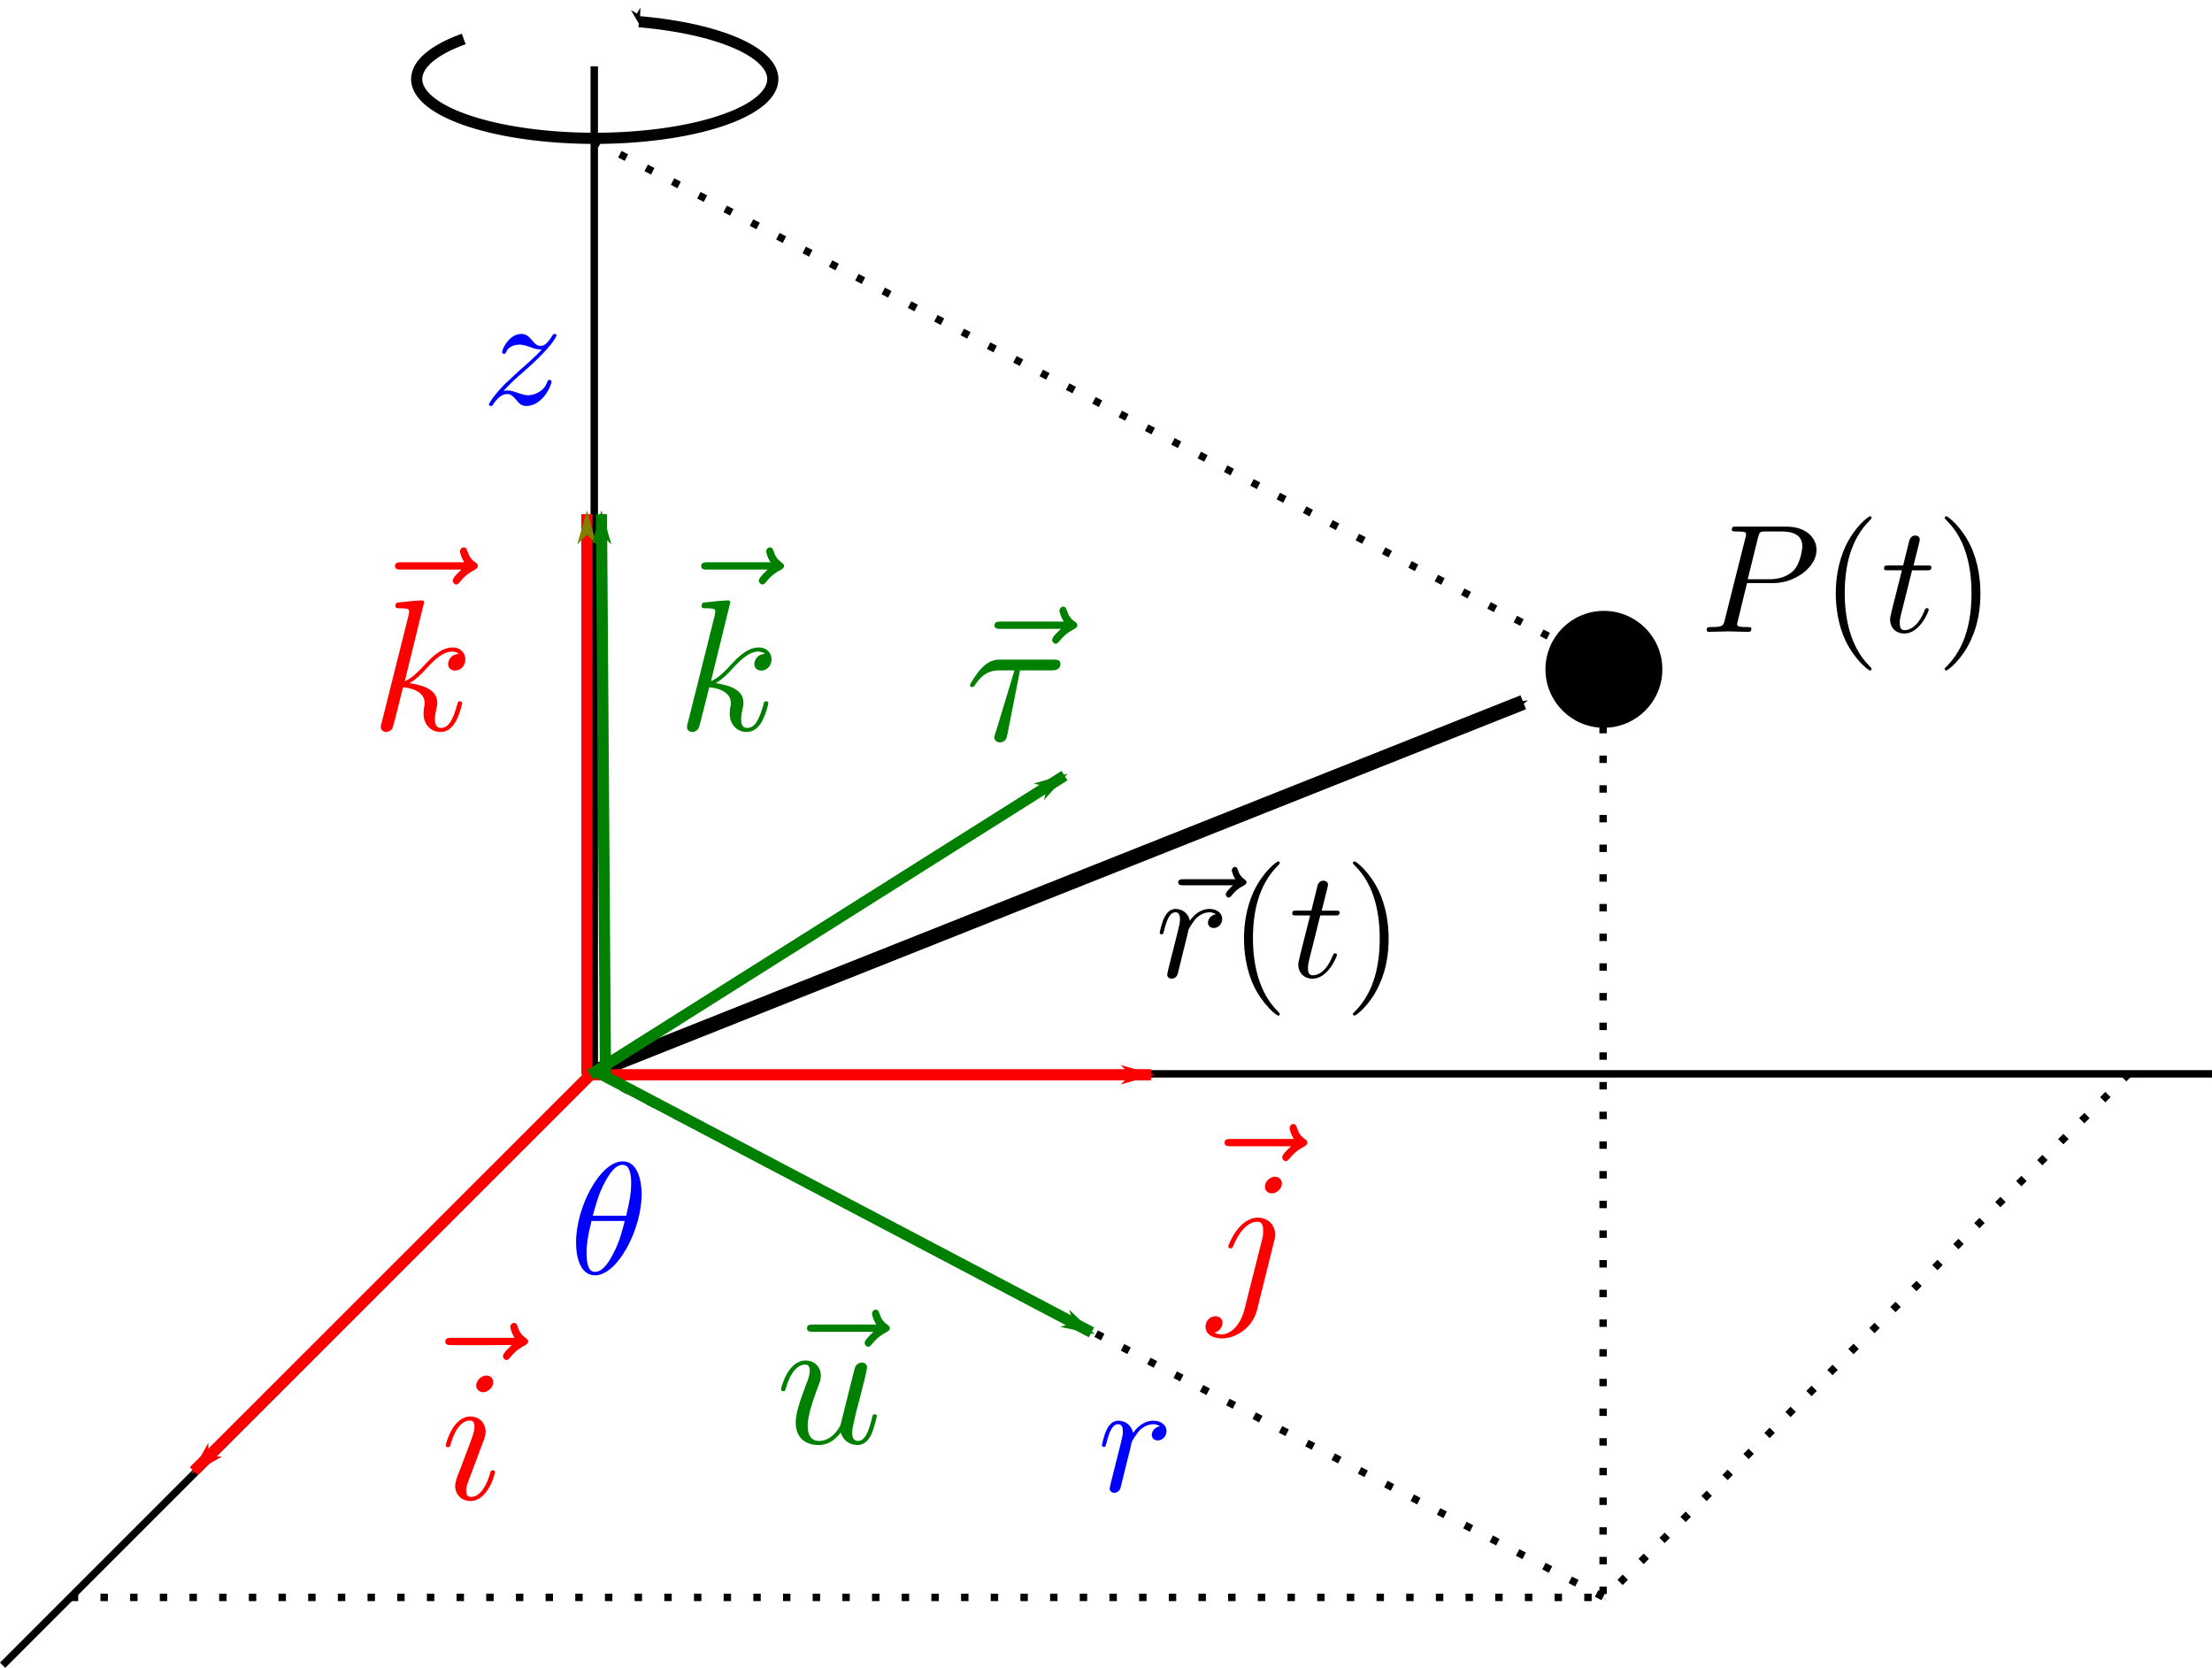 <?xml version="1.0" encoding="UTF-8" standalone="no"?>
<!-- Created with Inkscape (http://www.inkscape.org/) -->

<svg
   xmlns:ns="http://wanglongqi.github.io/WriteTeX"
   xmlns:osb="http://www.openswatchbook.org/uri/2009/osb"
   xmlns:dc="http://purl.org/dc/elements/1.1/"
   xmlns:cc="http://creativecommons.org/ns#"
   xmlns:rdf="http://www.w3.org/1999/02/22-rdf-syntax-ns#"
   xmlns:svg="http://www.w3.org/2000/svg"
   xmlns="http://www.w3.org/2000/svg"
   xmlns:sodipodi="http://sodipodi.sourceforge.net/DTD/sodipodi-0.dtd"
   xmlns:inkscape="http://www.inkscape.org/namespaces/inkscape"
   inkscape:version="0.92.4 (unknown)"
   version="1.1"
   id="svg2"
   height="39.506mm"
   width="52.4mm"
   sodipodi:docname="cincorpomovgeralRotacao.svg">
  <sodipodi:namedview
     id="base"
     pagecolor="#ffffff"
     bordercolor="#666666"
     borderopacity="1.0"
     inkscape:pageopacity="0.0"
     inkscape:pageshadow="2"
     inkscape:zoom="2.8284272"
     inkscape:cx="63.691497"
     inkscape:cy="70.282936"
     inkscape:document-units="px"
     inkscape:current-layer="layer1"
     showgrid="false"
     units="mm"
     inkscape:window-width="1366"
     inkscape:window-height="713"
     inkscape:window-x="0"
     inkscape:window-y="27"
     inkscape:window-maximized="1"
     fit-margin-top="0"
     fit-margin-left="0"
     fit-margin-right="0"
     fit-margin-bottom="0" />
  <defs
     id="defs4">
    <marker
       inkscape:stockid="Arrow1Lend"
       orient="auto"
       refY="0"
       refX="0"
       id="marker1356"
       style="overflow:visible"
       inkscape:isstock="true">
      <path
         inkscape:connector-curvature="0"
         id="path1354"
         d="M 0,0 5,-5 -12.5,0 5,5 Z"
         style="fill:#808000;fill-opacity:0.995;fill-rule:evenodd;stroke:#808000;stroke-width:1pt;stroke-opacity:0.995"
         transform="matrix(-0.8,0,0,-0.8,-10,0)" />
    </marker>
    <marker
       inkscape:stockid="Arrow1Lend"
       orient="auto"
       refY="0"
       refX="0"
       id="marker1292"
       style="overflow:visible"
       inkscape:isstock="true">
      <path
         inkscape:connector-curvature="0"
         id="path1290"
         d="M 0,0 5,-5 -12.5,0 5,5 Z"
         style="fill:#808000;fill-opacity:0.995;fill-rule:evenodd;stroke:#808000;stroke-width:1pt;stroke-opacity:0.995"
         transform="matrix(-0.8,0,0,-0.8,-10,0)" />
    </marker>
    <marker
       style="overflow:visible"
       id="Arrow1Mend"
       refX="0"
       refY="0"
       orient="auto"
       inkscape:stockid="Arrow1Mend">
      <path
         inkscape:connector-curvature="0"
         transform="matrix(-0.4,0,0,-0.4,-4,0)"
         style="fill-rule:evenodd;stroke:#000000;stroke-width:1pt"
         d="M 0,0 5,-5 -12.5,0 5,5 Z"
         id="path5252" />
    </marker>
    <marker
       style="overflow:visible"
       id="Arrow2Send"
       refX="0"
       refY="0"
       orient="auto"
       inkscape:stockid="Arrow2Send">
      <path
         inkscape:connector-curvature="0"
         transform="matrix(-0.3,0,0,-0.3,0.69,0)"
         d="M 8.719,4.034 -2.207,0.016 8.719,-4.002 c -1.745,2.372 -1.735,5.617 -6e-7,8.035 z"
         style="fill-rule:evenodd;stroke-width:0.625;stroke-linejoin:round"
         id="path5276" />
    </marker>
    <marker
       style="overflow:visible"
       id="Arrow2Lend"
       refX="0"
       refY="0"
       orient="auto"
       inkscape:stockid="Arrow2Lend">
      <path
         inkscape:connector-curvature="0"
         transform="matrix(-1.1,0,0,-1.1,-1.1,0)"
         d="M 8.719,4.034 -2.207,0.016 8.719,-4.002 c -1.745,2.372 -1.735,5.617 -6e-7,8.035 z"
         style="fill-rule:evenodd;stroke-width:0.625;stroke-linejoin:round"
         id="path5264" />
    </marker>
    <linearGradient
       osb:paint="solid"
       id="linearGradient3775">
      <stop
         id="stop3777"
         offset="0"
         style="stop-color:#ff420e;stop-opacity:1;" />
    </linearGradient>
    <marker
       style="overflow:visible"
       id="Arrow1Mend-9"
       refX="0"
       refY="0"
       orient="auto"
       inkscape:stockid="Arrow1Mend">
      <path
         inkscape:connector-curvature="0"
         transform="matrix(-0.4,0,0,-0.4,-4,0)"
         style="fill-rule:evenodd;stroke:#000000;stroke-width:1pt"
         d="M 0,0 5,-5 -12.5,0 5,5 Z"
         id="path5252-1" />
    </marker>
    <marker
       style="overflow:visible"
       id="Arrow1Mend-8"
       refX="0"
       refY="0"
       orient="auto"
       inkscape:stockid="Arrow1Mend">
      <path
         inkscape:connector-curvature="0"
         transform="matrix(-0.4,0,0,-0.4,-4,0)"
         style="fill-rule:evenodd;stroke:#000000;stroke-width:1pt"
         d="M 0,0 5,-5 -12.5,0 5,5 Z"
         id="path5252-9" />
    </marker>
    <marker
       style="overflow:visible"
       id="Arrow1Mend-6"
       refX="0"
       refY="0"
       orient="auto"
       inkscape:stockid="Arrow1Mend">
      <path
         transform="matrix(-0.4,0,0,-0.4,-4,0)"
         style="fill-rule:evenodd;stroke:#000000;stroke-width:1pt"
         d="M 0,0 5,-5 -12.5,0 5,5 Z"
         id="path5252-3"
         inkscape:connector-curvature="0" />
    </marker>
    <marker
       style="overflow:visible"
       id="Arrow1Mend-3"
       refX="0"
       refY="0"
       orient="auto"
       inkscape:stockid="Arrow1Mend">
      <path
         transform="matrix(-0.4,0,0,-0.4,-4,0)"
         style="fill-rule:evenodd;stroke:#000000;stroke-width:1pt"
         d="M 0,0 5,-5 -12.5,0 5,5 Z"
         id="path5252-0"
         inkscape:connector-curvature="0" />
    </marker>
    <marker
       style="overflow:visible"
       id="Arrow1Mend-36"
       refX="0"
       refY="0"
       orient="auto"
       inkscape:stockid="Arrow1Mend">
      <path
         inkscape:connector-curvature="0"
         transform="matrix(-0.4,0,0,-0.4,-4,0)"
         style="fill-rule:evenodd;stroke:#000000;stroke-width:1pt"
         d="M 0,0 5,-5 -12.5,0 5,5 Z"
         id="path5252-7" />
    </marker>
    <marker
       style="overflow:visible"
       id="Arrow1Mend-367"
       refX="0"
       refY="0"
       orient="auto"
       inkscape:stockid="Arrow1Mend">
      <path
         inkscape:connector-curvature="0"
         transform="matrix(-0.4,0,0,-0.4,-4,0)"
         style="fill-rule:evenodd;stroke:#000000;stroke-width:1pt"
         d="M 0,0 5,-5 -12.5,0 5,5 Z"
         id="path5252-5" />
    </marker>
    <marker
       style="overflow:visible"
       id="Arrow1Mend-36753"
       refX="0"
       refY="0"
       orient="auto"
       inkscape:stockid="Arrow1Mend">
      <path
         inkscape:connector-curvature="0"
         transform="matrix(-0.4,0,0,-0.4,-4,0)"
         style="fill-rule:evenodd;stroke:#000000;stroke-width:1pt"
         d="M 0,0 5,-5 -12.5,0 5,5 Z"
         id="path5252-56" />
    </marker>
    <marker
       style="overflow:visible"
       id="Arrow1Mend-3675"
       refX="0"
       refY="0"
       orient="auto"
       inkscape:stockid="Arrow1Mend">
      <path
         inkscape:connector-curvature="0"
         transform="matrix(-0.4,0,0,-0.4,-4,0)"
         style="fill-rule:evenodd;stroke:#000000;stroke-width:1pt"
         d="M 0,0 5,-5 -12.5,0 5,5 Z"
         id="path5252-35" />
    </marker>
    <marker
       style="overflow:visible"
       id="Arrow1Mend-2"
       refX="0"
       refY="0"
       orient="auto"
       inkscape:stockid="Arrow1Mend">
      <path
         inkscape:connector-curvature="0"
         transform="matrix(-0.4,0,0,-0.4,-4,0)"
         style="fill-rule:evenodd;stroke:#000000;stroke-width:1pt"
         d="M 0,0 5,-5 -12.5,0 5,5 Z"
         id="path5252-91" />
    </marker>
    <marker
       inkscape:isstock="true"
       style="overflow:visible"
       id="marker6430"
       refX="0"
       refY="0"
       orient="auto"
       inkscape:stockid="Arrow1Lend"
       inkscape:collect="always">
      <path
         transform="matrix(-0.8,0,0,-0.8,-10,0)"
         style="fill:#808000;fill-opacity:0.995;fill-rule:evenodd;stroke:#808000;stroke-width:1pt;stroke-opacity:0.995"
         d="M 0,0 5,-5 -12.5,0 5,5 Z"
         id="path6428"
         inkscape:connector-curvature="0" />
    </marker>
    <marker
       inkscape:stockid="Arrow1Lend"
       orient="auto"
       refY="0"
       refX="0"
       id="marker5474"
       style="overflow:visible"
       inkscape:isstock="true"
       inkscape:collect="always">
      <path
         id="path5472"
         d="M 0,0 5,-5 -12.5,0 5,5 Z"
         style="fill:#ff0000;fill-opacity:0.957;fill-rule:evenodd;stroke:#ff0000;stroke-width:1pt;stroke-opacity:1"
         transform="matrix(-0.8,0,0,-0.8,-10,0)"
         inkscape:connector-curvature="0" />
    </marker>
    <marker
       inkscape:isstock="true"
       style="overflow:visible"
       id="marker5658"
       refX="0"
       refY="0"
       orient="auto"
       inkscape:stockid="Arrow1Lend">
      <path
         transform="matrix(-0.8,0,0,-0.8,-10,0)"
         style="fill:#ff0000;fill-opacity:1;fill-rule:evenodd;stroke:#ff0000;stroke-width:1pt;stroke-opacity:1"
         d="M 0,0 5,-5 -12.5,0 5,5 Z"
         id="path5656"
         inkscape:connector-curvature="0" />
    </marker>
    <marker
       inkscape:isstock="true"
       style="overflow:visible"
       id="marker5658-2"
       refX="0"
       refY="0"
       orient="auto"
       inkscape:stockid="Arrow1Lend">
      <path
         transform="matrix(-0.8,0,0,-0.8,-10,0)"
         style="fill:#008000;fill-opacity:1;fill-rule:evenodd;stroke:#008000;stroke-width:1pt;stroke-opacity:1"
         d="M 0,0 5,-5 -12.5,0 5,5 Z"
         id="path5656-9"
         inkscape:connector-curvature="0" />
    </marker>
    <marker
       inkscape:isstock="true"
       style="overflow:visible"
       id="marker5658-2-2"
       refX="0"
       refY="0"
       orient="auto"
       inkscape:stockid="Arrow1Lend">
      <path
         transform="matrix(-0.8,0,0,-0.8,-10,0)"
         style="fill:#008000;fill-opacity:1;fill-rule:evenodd;stroke:#008000;stroke-width:1pt;stroke-opacity:1"
         d="M 0,0 5,-5 -12.5,0 5,5 Z"
         id="path5656-9-7"
         inkscape:connector-curvature="0" />
    </marker>
    <marker
       inkscape:isstock="true"
       style="overflow:visible"
       id="marker5658-2-9"
       refX="0"
       refY="0"
       orient="auto"
       inkscape:stockid="Arrow1Lend">
      <path
         transform="matrix(-0.8,0,0,-0.8,-10,0)"
         style="fill:#008000;fill-opacity:1;fill-rule:evenodd;stroke:#008000;stroke-width:1pt;stroke-opacity:1"
         d="M 0,0 5,-5 -12.5,0 5,5 Z"
         id="path5656-9-3"
         inkscape:connector-curvature="0" />
    </marker>
  </defs>
  <g
     transform="translate(-200.132,-929.045)"
     id="layer1"
     inkscape:groupmode="layer"
     inkscape:label="Layer 1"
     style="display:inline">
    <path
       inkscape:connector-curvature="0"
       id="path2989"
       d="m 253.338,934.987 v 90.409"
       style="display:inline;fill:none;stroke:#000000;stroke-width:0.664;stroke-linecap:butt;stroke-linejoin:miter;stroke-miterlimit:4;stroke-dasharray:none;stroke-opacity:1" />
    <path
       inkscape:connector-curvature="0"
       id="path2991"
       d="M 253.061,1025.182 H 398.178"
       style="display:inline;fill:none;stroke:#000000;stroke-width:0.664;stroke-linecap:butt;stroke-linejoin:miter;stroke-miterlimit:4;stroke-dasharray:none;stroke-opacity:1" />
    <path
       inkscape:connector-curvature="0"
       id="path3761"
       d="M 206.469,1072.052 H 344.019"
       style="display:inline;fill:none;stroke:#000000;stroke-width:0.664;stroke-linecap:butt;stroke-linejoin:miter;stroke-miterlimit:4;stroke-dasharray:0.664, 1.993;stroke-dashoffset:0;stroke-opacity:1" />
    <path
       inkscape:connector-curvature="0"
       id="path3763"
       d="m 390.744,1025.152 -46.98,46.98"
       style="display:inline;fill:none;stroke:#000000;stroke-width:0.664;stroke-linecap:butt;stroke-linejoin:miter;stroke-miterlimit:4;stroke-dasharray:0.664, 1.993;stroke-dashoffset:0;stroke-opacity:1" />
    <path
       inkscape:connector-curvature="0"
       id="path3765"
       d="m 253.314,1025.178 -52.947,52.947"
       style="display:inline;fill:none;stroke:#000000;stroke-width:0.664;stroke-linecap:butt;stroke-linejoin:miter;stroke-miterlimit:4;stroke-dasharray:none;stroke-opacity:1" />
    <path
       inkscape:connector-curvature="0"
       id="path3767"
       d="m 343.664,994.03 v 77.985"
       style="display:inline;fill:none;stroke:#000000;stroke-width:0.664;stroke-linecap:butt;stroke-linejoin:miter;stroke-miterlimit:4;stroke-dasharray:0.664, 1.993;stroke-dashoffset:0;stroke-opacity:1" />
    <circle
       id="path3773"
       style="display:inline;fill:#000000;fill-opacity:1;stroke:#000000;stroke-width:0.527;stroke-linecap:butt;stroke-linejoin:miter;stroke-miterlimit:4;stroke-dasharray:none;stroke-dashoffset:0;stroke-opacity:1"
       cx="343.734"
       cy="988.966"
       r="4.969" />
    <path
       inkscape:connector-curvature="0"
       id="path5237"
       d="m 253.438,1024.945 83.075,-33.029"
       style="display:inline;fill:none;stroke:#000000;stroke-width:1.34;stroke-linecap:butt;stroke-linejoin:miter;stroke-miterlimit:4;stroke-dasharray:none;stroke-opacity:1;marker-end:url(#Arrow1Mend-36753)" />
    <path
       inkscape:connector-curvature="0"
       id="path6621"
       d="m 253.469,1025.183 90.272,46.858"
       style="display:inline;fill:none;stroke:#000000;stroke-width:0.664;stroke-linecap:butt;stroke-linejoin:miter;stroke-miterlimit:4;stroke-dasharray:0.664, 1.993;stroke-dashoffset:0;stroke-opacity:1" />
    <path
       inkscape:connector-curvature="0"
       id="path6621-1"
       d="m 253.27,941.626 90.272,46.858"
       style="display:inline;fill:none;stroke:#000000;stroke-width:0.664;stroke-linecap:butt;stroke-linejoin:miter;stroke-miterlimit:4;stroke-dasharray:0.664, 1.993;stroke-dashoffset:0;stroke-opacity:1" />
    <g
       id="g717"
       style="display:inline;stroke-width:2.732"
       transform="matrix(1.383,0,0,1.383,56.57,863.012)"
       ns:text="\\( \\vec{r} (t) \\)">
      <g
         id="surface1"
         style="stroke-width:2.732">
        <g
           id="g698"
           style="fill:#000000;fill-opacity:1;stroke-width:2.732">
          <path
             id="path696"
             transform="translate(178.267,110.99)"
             d="m 5.359,-5.938 c -0.141,0.141 -0.469,0.422 -0.469,0.594 0,0.094 0.094,0.203 0.188,0.203 0.094,0 0.141,-0.078 0.203,-0.141 C 5.391,-5.422 5.625,-5.703 6.062,-5.922 6.125,-5.969 6.234,-6.016 6.234,-6.125 6.234,-6.234 6.156,-6.281 6.094,-6.328 5.875,-6.484 5.766,-6.656 5.688,-6.891 5.656,-6.984 5.625,-7.125 5.484,-7.125 c -0.141,0 -0.203,0.141 -0.203,0.219 0,0.047 0.078,0.359 0.234,0.578 H 2.156 c -0.156,0 -0.344,0 -0.344,0.203 0,0.188 0.188,0.188 0.344,0.188 z m 0,0"
             style="stroke:none;stroke-width:2.732"
             inkscape:connector-curvature="0" />
        </g>
        <g
           id="g702"
           style="fill:#000000;fill-opacity:1;stroke-width:2.732">
          <path
             id="path700"
             transform="translate(178.586,110.99)"
             d="m 0.875,-0.594 c -0.031,0.156 -0.094,0.391 -0.094,0.438 0,0.172 0.141,0.266 0.297,0.266 0.125,0 0.297,-0.078 0.375,-0.281 C 1.469,-0.203 1.797,-1.562 1.844,-1.75 c 0.078,-0.328 0.266,-1.016 0.312,-1.297 0.047,-0.125 0.328,-0.594 0.562,-0.812 0.078,-0.062 0.375,-0.328 0.797,-0.328 0.266,0 0.406,0.125 0.422,0.125 -0.297,0.047 -0.516,0.281 -0.516,0.547 0,0.156 0.109,0.344 0.375,0.344 0.266,0 0.547,-0.234 0.547,-0.594 0,-0.344 -0.312,-0.641 -0.828,-0.641 C 2.875,-4.406 2.438,-3.922 2.25,-3.641 2.156,-4.094 1.797,-4.406 1.328,-4.406 0.875,-4.406 0.688,-4.016 0.594,-3.844 0.422,-3.5 0.297,-2.906 0.297,-2.875 c 0,0.109 0.094,0.109 0.109,0.109 0.109,0 0.109,-0.016 0.172,-0.234 0.172,-0.703 0.375,-1.188 0.734,-1.188 0.156,0 0.297,0.078 0.297,0.453 0,0.219 -0.031,0.328 -0.156,0.844 z m 0,0"
             style="stroke:none;stroke-width:2.732"
             inkscape:connector-curvature="0" />
        </g>
        <g
           id="g706"
           style="fill:#000000;fill-opacity:1;stroke-width:2.732">
          <path
             id="path704"
             transform="translate(183.356,110.99)"
             d="m 3.297,2.391 c 0,-0.031 0,-0.047 -0.172,-0.219 C 1.891,0.922 1.562,-0.969 1.562,-2.5 c 0,-1.734 0.375,-3.469 1.609,-4.703 0.125,-0.125 0.125,-0.141 0.125,-0.172 0,-0.078 -0.031,-0.109 -0.094,-0.109 -0.109,0 -1,0.688 -1.594,1.953 -0.5,1.094 -0.625,2.203 -0.625,3.031 0,0.781 0.109,1.984 0.656,3.125 C 2.25,1.844 3.094,2.5 3.203,2.5 c 0.062,0 0.094,-0.031 0.094,-0.109 z m 0,0"
             style="stroke:none;stroke-width:2.732"
             inkscape:connector-curvature="0" />
        </g>
        <g
           id="g710"
           style="fill:#000000;fill-opacity:1;stroke-width:2.732">
          <path
             id="path708"
             transform="translate(187.23,110.99)"
             d="m 2.047,-3.984 h 0.938 c 0.203,0 0.312,0 0.312,-0.203 0,-0.109 -0.109,-0.109 -0.281,-0.109 h -0.875 C 2.5,-5.719 2.547,-5.906 2.547,-5.969 c 0,-0.172 -0.125,-0.266 -0.297,-0.266 -0.031,0 -0.312,0 -0.391,0.359 L 1.469,-4.297 h -0.938 c -0.203,0 -0.297,0 -0.297,0.188 0,0.125 0.078,0.125 0.281,0.125 h 0.875 C 0.672,-1.156 0.625,-0.984 0.625,-0.812 0.625,-0.266 1,0.109 1.547,0.109 2.562,0.109 3.125,-1.344 3.125,-1.422 3.125,-1.531 3.047,-1.531 3.016,-1.531 2.922,-1.531 2.906,-1.5 2.859,-1.391 2.438,-0.344 1.906,-0.109 1.562,-0.109 c -0.203,0 -0.312,-0.125 -0.312,-0.453 0,-0.25 0.031,-0.312 0.062,-0.484 z m 0,0"
             style="stroke:none;stroke-width:2.732"
             inkscape:connector-curvature="0" />
        </g>
        <g
           id="g714"
           style="fill:#000000;fill-opacity:1;stroke-width:2.732">
          <path
             id="path712"
             transform="translate(190.828,110.99)"
             d="m 2.875,-2.5 c 0,-0.766 -0.109,-1.969 -0.656,-3.109 -0.594,-1.219 -1.453,-1.875 -1.547,-1.875 -0.062,0 -0.109,0.047 -0.109,0.109 0,0.031 0,0.047 0.188,0.234 0.984,0.984 1.547,2.562 1.547,4.641 0,1.719 -0.359,3.469 -1.594,4.719 C 0.562,2.344 0.562,2.359 0.562,2.391 0.562,2.453 0.609,2.5 0.672,2.5 0.766,2.5 1.672,1.812 2.25,0.547 2.766,-0.547 2.875,-1.656 2.875,-2.5 Z m 0,0"
             style="stroke:none;stroke-width:2.732"
             inkscape:connector-curvature="0" />
        </g>
      </g>
    </g>
    <g
       id="g1344-2"
       style="display:inline;fill:#ff0000;stroke-width:2.255"
       transform="matrix(1.677,0,0,1.676,-59.941,877.221)"
       ns:text="\\( \\vec{i} \\)">
      <g
         id="surface1-0"
         style="fill:#ff0000;stroke-width:2.255">
        <g
           id="g1337-6"
           style="fill:#ff0000;fill-opacity:1;stroke-width:2.255">
          <path
             id="path1335-1"
             transform="translate(177.044,108.709)"
             d="m 5.359,-5.938 c -0.141,0.141 -0.469,0.422 -0.469,0.594 0,0.094 0.094,0.203 0.188,0.203 0.094,0 0.141,-0.078 0.203,-0.141 C 5.391,-5.422 5.625,-5.703 6.062,-5.922 6.125,-5.969 6.234,-6.016 6.234,-6.125 6.234,-6.234 6.156,-6.281 6.094,-6.328 5.875,-6.484 5.766,-6.656 5.688,-6.891 5.656,-6.984 5.625,-7.125 5.484,-7.125 c -0.141,0 -0.203,0.141 -0.203,0.219 0,0.047 0.078,0.359 0.234,0.578 H 2.156 c -0.156,0 -0.344,0 -0.344,0.203 0,0.188 0.188,0.188 0.344,0.188 z m 0,0"
             style="fill:#ff0000;stroke:none;stroke-width:2.255"
             inkscape:connector-curvature="0" />
        </g>
        <g
           id="g1341-5"
           style="fill:#ff0000;fill-opacity:1;stroke-width:2.255">
          <path
             id="path1339-5"
             transform="translate(178.585,110.99)"
             d="m 2.828,-6.234 c 0,-0.203 -0.141,-0.359 -0.359,-0.359 -0.281,0 -0.547,0.266 -0.547,0.531 0,0.188 0.141,0.359 0.375,0.359 0.234,0 0.531,-0.234 0.531,-0.531 z m -0.75,3.75 c 0.109,-0.281 0.109,-0.312 0.219,-0.578 0.078,-0.203 0.125,-0.344 0.125,-0.531 0,-0.438 -0.312,-0.812 -0.812,-0.812 -0.938,0 -1.312,1.453 -1.312,1.531 0,0.109 0.094,0.109 0.109,0.109 0.109,0 0.109,-0.031 0.156,-0.188 0.281,-0.938 0.672,-1.234 1.016,-1.234 0.078,0 0.25,0 0.25,0.312 0,0.219 -0.078,0.422 -0.109,0.531 -0.078,0.25 -0.531,1.406 -0.688,1.844 -0.109,0.25 -0.234,0.578 -0.234,0.797 0,0.469 0.344,0.812 0.812,0.812 0.938,0 1.312,-1.438 1.312,-1.531 0,-0.109 -0.094,-0.109 -0.125,-0.109 -0.094,0 -0.094,0.031 -0.141,0.188 -0.188,0.625 -0.516,1.234 -1.016,1.234 -0.172,0 -0.25,-0.094 -0.25,-0.328 0,-0.25 0.062,-0.391 0.297,-1 z m 0,0"
             style="fill:#ff0000;stroke:none;stroke-width:2.255"
             inkscape:connector-curvature="0" />
        </g>
      </g>
    </g>
    <g
       id="g1553-4"
       style="display:inline;fill:#ff0000;stroke-width:2.255"
       transform="matrix(1.677,0,0,1.676,8.79,859.42)"
       ns:text="\\( \\vec{j} \\)">
      <g
         id="g1551-7"
         style="fill:#ff0000;stroke-width:2.255">
        <g
           id="g1545-6"
           style="fill:#ff0000;fill-opacity:1;stroke-width:2.255">
          <path
             id="path1543-5"
             transform="translate(177.664,108.709)"
             d="m 5.359,-5.938 c -0.141,0.141 -0.469,0.422 -0.469,0.594 0,0.094 0.094,0.203 0.188,0.203 0.094,0 0.141,-0.078 0.203,-0.141 C 5.391,-5.422 5.625,-5.703 6.062,-5.922 6.125,-5.969 6.234,-6.016 6.234,-6.125 6.234,-6.234 6.156,-6.281 6.094,-6.328 5.875,-6.484 5.766,-6.656 5.688,-6.891 5.656,-6.984 5.625,-7.125 5.484,-7.125 c -0.141,0 -0.203,0.141 -0.203,0.219 0,0.047 0.078,0.359 0.234,0.578 H 2.156 c -0.156,0 -0.344,0 -0.344,0.203 0,0.188 0.188,0.188 0.344,0.188 z m 0,0"
             style="fill:#ff0000;stroke:none;stroke-width:2.255"
             inkscape:connector-curvature="0" />
        </g>
        <g
           id="g1549-6"
           style="fill:#ff0000;fill-opacity:1;stroke-width:2.255">
          <path
             id="path1547-9"
             transform="translate(178.584,110.99)"
             d="m 3.953,-6.234 c 0,-0.188 -0.141,-0.359 -0.375,-0.359 -0.234,0 -0.531,0.234 -0.531,0.531 0,0.203 0.141,0.359 0.375,0.359 0.266,0 0.531,-0.266 0.531,-0.531 z m -2,6.734 c -0.188,0.75 -0.672,1.328 -1.219,1.328 -0.062,0 -0.219,0 -0.391,-0.094 0.297,-0.062 0.438,-0.328 0.438,-0.531 0,-0.156 -0.109,-0.344 -0.375,-0.344 -0.25,0 -0.531,0.203 -0.531,0.562 0,0.406 0.391,0.625 0.875,0.625 0.703,0 1.625,-0.531 1.875,-1.516 L 3.531,-3.125 c 0.062,-0.188 0.062,-0.328 0.062,-0.359 0,-0.578 -0.422,-0.922 -0.922,-0.922 -1.016,0 -1.578,1.453 -1.578,1.531 0,0.109 0.094,0.109 0.109,0.109 0.094,0 0.109,-0.016 0.188,-0.203 0.25,-0.609 0.703,-1.219 1.25,-1.219 0.141,0 0.312,0.047 0.312,0.453 0,0.234 -0.016,0.344 -0.062,0.516 z m 0,0"
             style="fill:#ff0000;stroke:none;stroke-width:2.255"
             inkscape:connector-curvature="0" />
        </g>
      </g>
    </g>
    <g
       id="g1698-3"
       style="display:inline;fill:#ff0000;stroke-width:2.255"
       transform="matrix(1.677,0,0,1.676,-66.178,808.375)"
       ns:text="\\( \\vec{k} \\)">
      <g
         id="g1696-7"
         style="fill:#ff0000;stroke-width:2.255">
        <g
           id="g1690-4"
           style="fill:#ff0000;fill-opacity:1;stroke-width:2.255">
          <path
             id="path1688-5"
             transform="translate(178.078,108.361)"
             d="m 5.359,-5.938 c -0.141,0.141 -0.469,0.422 -0.469,0.594 0,0.094 0.094,0.203 0.188,0.203 0.094,0 0.141,-0.078 0.203,-0.141 C 5.391,-5.422 5.625,-5.703 6.062,-5.922 6.125,-5.969 6.234,-6.016 6.234,-6.125 6.234,-6.234 6.156,-6.281 6.094,-6.328 5.875,-6.484 5.766,-6.656 5.688,-6.891 5.656,-6.984 5.625,-7.125 5.484,-7.125 c -0.141,0 -0.203,0.141 -0.203,0.219 0,0.047 0.078,0.359 0.234,0.578 H 2.156 c -0.156,0 -0.344,0 -0.344,0.203 0,0.188 0.188,0.188 0.344,0.188 z m 0,0"
             style="fill:#ff0000;stroke:none;stroke-width:2.255"
             inkscape:connector-curvature="0" />
        </g>
        <g
           id="g1694-2"
           style="fill:#ff0000;fill-opacity:1;stroke-width:2.255">
          <path
             id="path1692-5"
             transform="translate(178.584,110.99)"
             d="m 2.859,-6.812 c 0,0 0,-0.109 -0.125,-0.109 -0.234,0 -0.953,0.078 -1.219,0.109 -0.078,0 -0.188,0.016 -0.188,0.188 0,0.125 0.094,0.125 0.234,0.125 0.484,0 0.5,0.062 0.5,0.172 L 2.031,-6.125 0.594,-0.391 c -0.047,0.141 -0.047,0.156 -0.047,0.219 0,0.234 0.203,0.281 0.297,0.281 0.125,0 0.266,-0.094 0.328,-0.203 0.047,-0.094 0.5,-1.938 0.562,-2.188 0.344,0.031 1.156,0.188 1.156,0.844 0,0.078 0,0.109 -0.031,0.219 -0.016,0.109 -0.031,0.234 -0.031,0.344 0,0.578 0.391,0.984 0.906,0.984 0.297,0 0.578,-0.156 0.797,-0.531 0.25,-0.438 0.359,-0.984 0.359,-1 0,-0.109 -0.094,-0.109 -0.125,-0.109 -0.094,0 -0.109,0.047 -0.141,0.188 -0.203,0.719 -0.422,1.234 -0.859,1.234 -0.203,0 -0.328,-0.109 -0.328,-0.469 0,-0.172 0.047,-0.406 0.078,-0.562 C 3.562,-1.312 3.562,-1.344 3.562,-1.453 3.562,-2.094 2.938,-2.375 2.078,-2.5 2.391,-2.672 2.719,-2.984 2.938,-3.234 3.422,-3.766 3.875,-4.188 4.359,-4.188 c 0.062,0 0.078,0 0.094,0.016 0.125,0.016 0.125,0.016 0.219,0.078 0.016,0 0.016,0.016 0.031,0.031 -0.469,0.031 -0.562,0.422 -0.562,0.547 0,0.156 0.109,0.344 0.375,0.344 0.266,0 0.547,-0.219 0.547,-0.609 0,-0.297 -0.234,-0.625 -0.672,-0.625 -0.281,0 -0.734,0.078 -1.453,0.875 -0.344,0.375 -0.734,0.781 -1.109,0.922 z m 0,0"
             style="fill:#ff0000;stroke:none;stroke-width:2.255"
             inkscape:connector-curvature="0" />
        </g>
      </g>
    </g>
    <path
       style="display:inline;fill:#ff0000;fill-opacity:1;stroke:#ff0000;stroke-width:1px;stroke-linecap:butt;stroke-linejoin:miter;stroke-opacity:1;marker-end:url(#marker6430)"
       d="M 252.681,1025.262 V 975.078"
       id="path281"
       inkscape:connector-curvature="0" />
    <path
       style="display:inline;fill:#ff0000;fill-opacity:0.957;stroke:#ff0000;stroke-width:1px;stroke-linecap:butt;stroke-linejoin:miter;stroke-opacity:1;marker-end:url(#marker5474)"
       d="m 252.982,1025.262 h 50.208"
       id="path281-9"
       inkscape:connector-curvature="0" />
    <path
       style="display:inline;fill:#ff0000;fill-opacity:1;stroke:#ff0000;stroke-width:1px;stroke-linecap:butt;stroke-linejoin:miter;stroke-opacity:1;marker-end:url(#marker5658)"
       d="m 252.982,1025.262 -35.503,35.486"
       id="path281-8"
       inkscape:connector-curvature="0" />
    <g
       id="g700"
       style="display:inline;fill:#0000ff;stroke-width:2.646"
       transform="matrix(1.429,0,0,1.429,-11.893,806.63)"
       ns:text="\\( z \\)">
      <g
         id="g698-3"
         style="fill:#0000ff;stroke-width:2.646">
        <g
           id="g696"
           style="fill:#0000ff;fill-opacity:1;stroke-width:2.646">
          <path
             id="path694"
             transform="translate(178.585,110.99)"
             d="m 1.328,-0.828 c 0.531,-0.578 0.828,-0.828 1.188,-1.141 0,0 0.609,-0.531 0.969,-0.891 C 4.438,-3.781 4.656,-4.266 4.656,-4.312 c 0,-0.094 -0.094,-0.094 -0.109,-0.094 -0.078,0 -0.094,0.016 -0.156,0.109 -0.297,0.484 -0.5,0.641 -0.734,0.641 -0.25,0 -0.359,-0.156 -0.516,-0.328 -0.188,-0.219 -0.359,-0.422 -0.688,-0.422 -0.75,0 -1.203,0.922 -1.203,1.141 0,0.047 0.031,0.109 0.109,0.109 0.094,0 0.109,-0.047 0.141,-0.109 0.188,-0.469 0.766,-0.469 0.844,-0.469 0.203,0 0.391,0.062 0.625,0.141 0.406,0.156 0.516,0.156 0.766,0.156 -0.359,0.422 -1.188,1.141 -1.375,1.297 l -0.906,0.844 C 0.781,-0.625 0.422,-0.062 0.422,0.016 c 0,0.094 0.109,0.094 0.125,0.094 0.078,0 0.094,-0.016 0.156,-0.125 0.234,-0.359 0.531,-0.625 0.859,-0.625 0.219,0 0.328,0.094 0.578,0.375 0.156,0.219 0.344,0.375 0.625,0.375 1,0 1.578,-1.266 1.578,-1.531 0,-0.047 -0.047,-0.109 -0.125,-0.109 -0.094,0 -0.109,0.062 -0.141,0.141 C 3.844,-0.75 3.203,-0.562 2.875,-0.562 c -0.188,0 -0.375,-0.062 -0.578,-0.125 -0.344,-0.125 -0.5,-0.172 -0.703,-0.172 -0.016,0 -0.172,0 -0.266,0.031 z m 0,0"
             style="fill:#0000ff;stroke:none;stroke-width:2.646"
             inkscape:connector-curvature="0" />
        </g>
      </g>
    </g>
    <path
       style="display:inline;fill:#008000;fill-opacity:1;stroke:#008000;stroke-width:1px;stroke-linecap:butt;stroke-linejoin:miter;stroke-opacity:1;marker-end:url(#marker5658-2)"
       d="m 253.438,1024.945 44.419,23.381"
       id="path281-8-1"
       inkscape:connector-curvature="0" />
    <path
       style="display:inline;fill:#008000;fill-opacity:1;stroke:#008000;stroke-width:1px;stroke-linecap:butt;stroke-linejoin:miter;stroke-opacity:1;marker-end:url(#marker5658-2-2)"
       d="M 252.982,1025.262 295.439,998.485"
       id="path281-8-1-0"
       inkscape:connector-curvature="0" />
    <path
       style="display:inline;fill:#008000;fill-opacity:1;stroke:#008000;stroke-width:1px;stroke-linecap:butt;stroke-linejoin:miter;stroke-opacity:1;marker-end:url(#marker5658-2-9)"
       d="m 254.342,1025.273 -0.36,-50.195"
       id="path281-8-1-6"
       inkscape:connector-curvature="0" />
    <g
       id="g2668"
       style="display:inline;fill:#0000ff;stroke-width:2.646"
       transform="matrix(1.429,0,0,1.429,-4.092,884.458)"
       ns:text="\\( \\theta \\)">
      <g
         id="g2666"
         style="fill:#0000ff">
        <g
           id="g2664"
           style="fill:#0000ff;fill-opacity:1">
          <path
             id="path2662"
             transform="translate(178.585,110.99)"
             d="m 4.531,-4.984 c 0,-0.656 -0.172,-2.047 -1.188,-2.047 -1.391,0 -2.922,2.812 -2.922,5.094 0,0.938 0.281,2.047 1.188,2.047 1.406,0 2.922,-2.859 2.922,-5.094 z M 1.469,-3.625 C 1.641,-4.25 1.844,-5.047 2.25,-5.766 2.516,-6.25 2.875,-6.812 3.328,-6.812 c 0.484,0 0.547,0.641 0.547,1.203 0,0.5 -0.078,1 -0.312,1.984 z m 2,0.328 C 3.359,-2.844 3.156,-2 2.766,-1.281 c -0.344,0.688 -0.719,1.172 -1.156,1.172 -0.328,0 -0.531,-0.297 -0.531,-1.219 0,-0.422 0.062,-1 0.312,-1.969 z m 0,0"
             style="fill:#0000ff;stroke:none"
             inkscape:connector-curvature="0" />
        </g>
      </g>
    </g>
    <g
       id="g2795"
       style="display:inline;fill:#0000ff;stroke-width:2.646"
       transform="matrix(1.429,0,0,1.429,43.17,903.926)"
       ns:text="\\( r \\)">
      <g
         id="g2793"
         style="fill:#0000ff">
        <g
           id="g2791"
           style="fill:#0000ff;fill-opacity:1">
          <path
             id="path2789"
             transform="translate(178.585,110.99)"
             d="m 0.875,-0.594 c -0.031,0.156 -0.094,0.391 -0.094,0.438 0,0.172 0.141,0.266 0.297,0.266 0.125,0 0.297,-0.078 0.375,-0.281 C 1.469,-0.203 1.797,-1.562 1.844,-1.75 c 0.078,-0.328 0.266,-1.016 0.312,-1.297 0.047,-0.125 0.328,-0.594 0.562,-0.812 0.078,-0.062 0.375,-0.328 0.797,-0.328 0.266,0 0.406,0.125 0.422,0.125 -0.297,0.047 -0.516,0.281 -0.516,0.547 0,0.156 0.109,0.344 0.375,0.344 0.266,0 0.547,-0.234 0.547,-0.594 0,-0.344 -0.312,-0.641 -0.828,-0.641 C 2.875,-4.406 2.438,-3.922 2.25,-3.641 2.156,-4.094 1.797,-4.406 1.328,-4.406 0.875,-4.406 0.688,-4.016 0.594,-3.844 0.422,-3.5 0.297,-2.906 0.297,-2.875 c 0,0.109 0.094,0.109 0.109,0.109 0.109,0 0.109,-0.016 0.172,-0.234 0.172,-0.703 0.375,-1.188 0.734,-1.188 0.156,0 0.297,0.078 0.297,0.453 0,0.219 -0.031,0.328 -0.156,0.844 z m 0,0"
             style="fill:#0000ff;stroke:none"
             inkscape:connector-curvature="0" />
        </g>
      </g>
    </g>
    <g
       id="g2924"
       style="display:inline;fill:#008000;stroke-width:2.255"
       transform="matrix(1.677,0,0,1.676,-29.925,872.209)"
       ns:text="\\( \\vec{u} \\)">
      <g
         id="g2922"
         style="fill:#008000">
        <g
           id="g2916"
           style="fill:#008000;fill-opacity:1">
          <path
             id="path2914"
             transform="translate(178.456,110.99)"
             d="m 5.359,-5.938 c -0.141,0.141 -0.469,0.422 -0.469,0.594 0,0.094 0.094,0.203 0.188,0.203 0.094,0 0.141,-0.078 0.203,-0.141 C 5.391,-5.422 5.625,-5.703 6.062,-5.922 6.125,-5.969 6.234,-6.016 6.234,-6.125 6.234,-6.234 6.156,-6.281 6.094,-6.328 5.875,-6.484 5.766,-6.656 5.688,-6.891 5.656,-6.984 5.625,-7.125 5.484,-7.125 c -0.141,0 -0.203,0.141 -0.203,0.219 0,0.047 0.078,0.359 0.234,0.578 H 2.156 c -0.156,0 -0.344,0 -0.344,0.203 0,0.188 0.188,0.188 0.344,0.188 z m 0,0"
             style="fill:#008000;stroke:none"
             inkscape:connector-curvature="0" />
        </g>
        <g
           id="g2920"
           style="fill:#008000;fill-opacity:1">
          <path
             id="path2918"
             transform="translate(178.586,110.99)"
             d="M 3.484,-0.562 C 3.594,-0.156 3.953,0.109 4.375,0.109 4.719,0.109 4.953,-0.125 5.109,-0.438 5.281,-0.797 5.406,-1.406 5.406,-1.422 c 0,-0.109 -0.078,-0.109 -0.109,-0.109 -0.109,0 -0.109,0.047 -0.141,0.188 -0.141,0.562 -0.328,1.234 -0.75,1.234 -0.203,0 -0.312,-0.125 -0.312,-0.453 0,-0.219 0.125,-0.688 0.203,-1.047 L 4.578,-2.688 C 4.609,-2.828 4.703,-3.203 4.75,-3.359 4.797,-3.594 4.891,-3.969 4.891,-4.031 c 0,-0.172 -0.141,-0.266 -0.281,-0.266 -0.047,0 -0.312,0.016 -0.391,0.344 -0.188,0.734 -0.625,2.484 -0.75,3 -0.016,0.047 -0.406,0.844 -1.141,0.844 -0.516,0 -0.609,-0.453 -0.609,-0.812 0,-0.562 0.281,-1.344 0.531,-2.031 0.125,-0.312 0.172,-0.453 0.172,-0.641 0,-0.438 -0.312,-0.812 -0.812,-0.812 -0.953,0 -1.312,1.453 -1.312,1.531 0,0.109 0.094,0.109 0.109,0.109 0.109,0 0.109,-0.031 0.156,-0.188 0.25,-0.859 0.641,-1.234 1.016,-1.234 0.094,0 0.25,0.016 0.25,0.328 0,0.234 -0.109,0.531 -0.172,0.672 -0.375,1 -0.578,1.609 -0.578,2.094 0,0.953 0.688,1.203 1.219,1.203 0.656,0 1.016,-0.453 1.188,-0.672 z m 0,0"
             style="fill:#008000;stroke:none"
             inkscape:connector-curvature="0" />
        </g>
      </g>
    </g>
    <g
       id="g3055"
       style="display:inline;fill:#008000;stroke-width:2.255"
       transform="matrix(1.677,0,0,1.676,-12.955,809.277)"
       ns:text="\\( \\vec{\\tau} \\)">
      <g
         id="g3053"
         style="fill:#008000">
        <g
           id="g3047"
           style="fill:#008000;fill-opacity:1">
          <path
             id="path3045"
             transform="translate(178.346,110.99)"
             d="m 5.359,-5.938 c -0.141,0.141 -0.469,0.422 -0.469,0.594 0,0.094 0.094,0.203 0.188,0.203 0.094,0 0.141,-0.078 0.203,-0.141 C 5.391,-5.422 5.625,-5.703 6.062,-5.922 6.125,-5.969 6.234,-6.016 6.234,-6.125 6.234,-6.234 6.156,-6.281 6.094,-6.328 5.875,-6.484 5.766,-6.656 5.688,-6.891 5.656,-6.984 5.625,-7.125 5.484,-7.125 c -0.141,0 -0.203,0.141 -0.203,0.219 0,0.047 0.078,0.359 0.234,0.578 H 2.156 c -0.156,0 -0.344,0 -0.344,0.203 0,0.188 0.188,0.188 0.344,0.188 z m 0,0"
             style="fill:#008000;stroke:none"
             inkscape:connector-curvature="0" />
        </g>
        <g
           id="g3051"
           style="fill:#008000;fill-opacity:1">
          <path
             id="path3049"
             transform="translate(178.585,110.99)"
             d="m 2.938,-3.719 h 1.672 c 0.125,0 0.484,0 0.484,-0.344 0,-0.234 -0.203,-0.234 -0.406,-0.234 H 1.906 c -0.203,0 -0.594,0 -1.031,0.469 -0.328,0.359 -0.609,0.844 -0.609,0.891 0,0.016 0,0.109 0.125,0.109 0.078,0 0.094,-0.047 0.156,-0.125 C 1.031,-3.719 1.609,-3.719 1.812,-3.719 h 0.828 l -0.969,3.203 C 1.625,-0.406 1.562,-0.188 1.562,-0.156 c 0,0.109 0.078,0.281 0.297,0.281 0.328,0 0.375,-0.281 0.406,-0.438 z m 0,0"
             style="fill:#008000;stroke:none"
             inkscape:connector-curvature="0" />
        </g>
      </g>
    </g>
    <g
       id="g3186"
       style="display:inline;fill:#008000;stroke-width:2.255"
       transform="matrix(1.677,0,0,1.676,-38.764,808.375)"
       ns:text="\\( \\vec{k} \\)">
      <g
         id="g3184"
         style="fill:#008000">
        <g
           id="g3178"
           style="fill:#008000;fill-opacity:1">
          <path
             id="path3176"
             transform="translate(178.078,108.361)"
             d="m 5.359,-5.938 c -0.141,0.141 -0.469,0.422 -0.469,0.594 0,0.094 0.094,0.203 0.188,0.203 0.094,0 0.141,-0.078 0.203,-0.141 C 5.391,-5.422 5.625,-5.703 6.062,-5.922 6.125,-5.969 6.234,-6.016 6.234,-6.125 6.234,-6.234 6.156,-6.281 6.094,-6.328 5.875,-6.484 5.766,-6.656 5.688,-6.891 5.656,-6.984 5.625,-7.125 5.484,-7.125 c -0.141,0 -0.203,0.141 -0.203,0.219 0,0.047 0.078,0.359 0.234,0.578 H 2.156 c -0.156,0 -0.344,0 -0.344,0.203 0,0.188 0.188,0.188 0.344,0.188 z m 0,0"
             style="fill:#008000;stroke:none"
             inkscape:connector-curvature="0" />
        </g>
        <g
           id="g3182"
           style="fill:#008000;fill-opacity:1">
          <path
             id="path3180"
             transform="translate(178.584,110.99)"
             d="m 2.859,-6.812 c 0,0 0,-0.109 -0.125,-0.109 -0.234,0 -0.953,0.078 -1.219,0.109 -0.078,0 -0.188,0.016 -0.188,0.188 0,0.125 0.094,0.125 0.234,0.125 0.484,0 0.5,0.062 0.5,0.172 L 2.031,-6.125 0.594,-0.391 c -0.047,0.141 -0.047,0.156 -0.047,0.219 0,0.234 0.203,0.281 0.297,0.281 0.125,0 0.266,-0.094 0.328,-0.203 0.047,-0.094 0.5,-1.938 0.562,-2.188 0.344,0.031 1.156,0.188 1.156,0.844 0,0.078 0,0.109 -0.031,0.219 -0.016,0.109 -0.031,0.234 -0.031,0.344 0,0.578 0.391,0.984 0.906,0.984 0.297,0 0.578,-0.156 0.797,-0.531 0.25,-0.438 0.359,-0.984 0.359,-1 0,-0.109 -0.094,-0.109 -0.125,-0.109 -0.094,0 -0.109,0.047 -0.141,0.188 -0.203,0.719 -0.422,1.234 -0.859,1.234 -0.203,0 -0.328,-0.109 -0.328,-0.469 0,-0.172 0.047,-0.406 0.078,-0.562 C 3.562,-1.312 3.562,-1.344 3.562,-1.453 3.562,-2.094 2.938,-2.375 2.078,-2.5 2.391,-2.672 2.719,-2.984 2.938,-3.234 3.422,-3.766 3.875,-4.188 4.359,-4.188 c 0.062,0 0.078,0 0.094,0.016 0.125,0.016 0.125,0.016 0.219,0.078 0.016,0 0.016,0.016 0.031,0.031 -0.469,0.031 -0.562,0.422 -0.562,0.547 0,0.156 0.109,0.344 0.375,0.344 0.266,0 0.547,-0.219 0.547,-0.609 0,-0.297 -0.234,-0.625 -0.672,-0.625 -0.281,0 -0.734,0.078 -1.453,0.875 -0.344,0.375 -0.734,0.781 -1.109,0.922 z m 0,0"
             style="fill:#008000;stroke:none"
             inkscape:connector-curvature="0" />
        </g>
      </g>
    </g>
    <g
       id="g1114"
       style="display:inline;stroke-width:2.732"
       transform="matrix(1.383,0,0,1.383,105.394,832.112)"
       ns:text="\\( P (t) \\)">
      <g
         id="g1112"
         style="stroke-width:2.732">
        <g
           id="g1098"
           style="fill:#000000;fill-opacity:1;stroke-width:2.732">
          <path
             id="path1096"
             transform="translate(178.585,110.99)"
             d="M 3.016,-3.156 H 4.719 c 1.406,0 2.797,-1.031 2.797,-2.141 0,-0.781 -0.656,-1.516 -1.969,-1.516 h -3.219 c -0.188,0 -0.297,0 -0.297,0.188 0,0.125 0.078,0.125 0.281,0.125 0.125,0 0.312,0.016 0.422,0.016 0.172,0.031 0.219,0.047 0.219,0.172 0,0.031 0,0.062 -0.031,0.188 l -1.344,5.344 c -0.094,0.391 -0.109,0.469 -0.906,0.469 -0.156,0 -0.266,0 -0.266,0.188 C 0.406,0 0.516,0 0.547,0 0.828,0 1.531,-0.031 1.812,-0.031 c 0.219,0 0.438,0.016 0.641,0.016 0.219,0 0.438,0.016 0.641,0.016 0.078,0 0.203,0 0.203,-0.203 0,-0.109 -0.094,-0.109 -0.281,-0.109 -0.359,0 -0.641,0 -0.641,-0.172 0,-0.062 0.016,-0.109 0.031,-0.172 z M 3.734,-6.125 C 3.828,-6.469 3.844,-6.5 4.281,-6.5 h 0.953 c 0.828,0 1.359,0.266 1.359,0.953 0,0.391 -0.203,1.25 -0.594,1.609 -0.5,0.453 -1.094,0.531 -1.531,0.531 H 3.062 Z m 0,0"
             style="stroke:none;stroke-width:2.732"
             inkscape:connector-curvature="0" />
        </g>
        <g
           id="g1102"
           style="fill:#000000;fill-opacity:1;stroke-width:2.732">
          <path
             id="path1100"
             transform="translate(186.364,110.99)"
             d="m 3.297,2.391 c 0,-0.031 0,-0.047 -0.172,-0.219 C 1.891,0.922 1.562,-0.969 1.562,-2.5 c 0,-1.734 0.375,-3.469 1.609,-4.703 0.125,-0.125 0.125,-0.141 0.125,-0.172 0,-0.078 -0.031,-0.109 -0.094,-0.109 -0.109,0 -1,0.688 -1.594,1.953 -0.5,1.094 -0.625,2.203 -0.625,3.031 0,0.781 0.109,1.984 0.656,3.125 C 2.25,1.844 3.094,2.5 3.203,2.5 c 0.062,0 0.094,-0.031 0.094,-0.109 z m 0,0"
             style="stroke:none;stroke-width:2.732"
             inkscape:connector-curvature="0" />
        </g>
        <g
           id="g1106"
           style="fill:#000000;fill-opacity:1;stroke-width:2.732">
          <path
             id="path1104"
             transform="translate(190.239,110.99)"
             d="m 2.047,-3.984 h 0.938 c 0.203,0 0.312,0 0.312,-0.203 0,-0.109 -0.109,-0.109 -0.281,-0.109 h -0.875 C 2.5,-5.719 2.547,-5.906 2.547,-5.969 c 0,-0.172 -0.125,-0.266 -0.297,-0.266 -0.031,0 -0.312,0 -0.391,0.359 L 1.469,-4.297 h -0.938 c -0.203,0 -0.297,0 -0.297,0.188 0,0.125 0.078,0.125 0.281,0.125 h 0.875 C 0.672,-1.156 0.625,-0.984 0.625,-0.812 0.625,-0.266 1,0.109 1.547,0.109 2.562,0.109 3.125,-1.344 3.125,-1.422 3.125,-1.531 3.047,-1.531 3.016,-1.531 2.922,-1.531 2.906,-1.5 2.859,-1.391 2.438,-0.344 1.906,-0.109 1.562,-0.109 c -0.203,0 -0.312,-0.125 -0.312,-0.453 0,-0.25 0.031,-0.312 0.062,-0.484 z m 0,0"
             style="stroke:none;stroke-width:2.732"
             inkscape:connector-curvature="0" />
        </g>
        <g
           id="g1110"
           style="fill:#000000;fill-opacity:1;stroke-width:2.732">
          <path
             id="path1108"
             transform="translate(193.836,110.99)"
             d="m 2.875,-2.5 c 0,-0.766 -0.109,-1.969 -0.656,-3.109 -0.594,-1.219 -1.453,-1.875 -1.547,-1.875 -0.062,0 -0.109,0.047 -0.109,0.109 0,0.031 0,0.047 0.188,0.234 0.984,0.984 1.547,2.562 1.547,4.641 0,1.719 -0.359,3.469 -1.594,4.719 C 0.562,2.344 0.562,2.359 0.562,2.391 0.562,2.453 0.609,2.5 0.672,2.5 0.766,2.5 1.672,1.812 2.25,0.547 2.766,-0.547 2.875,-1.656 2.875,-2.5 Z m 0,0"
             style="stroke:none;stroke-width:2.732"
             inkscape:connector-curvature="0" />
        </g>
      </g>
    </g>
    <path
       style="opacity:1;fill:none;fill-opacity:0.99;stroke:#000000;stroke-width:1;stroke-miterlimit:4;stroke-dasharray:none;stroke-dashoffset:0;stroke-opacity:0.995;marker-end:url(#Arrow1Mend)"
       id="path1346"
       sodipodi:type="arc"
       sodipodi:cx="-253.38196"
       sodipodi:cy="936.12488"
       sodipodi:rx="15.941668"
       sodipodi:ry="5.3033009"
       sodipodi:start="5.5392573"
       sodipodi:end="4.4615877"
       d="m -241.652,932.534 a 15.942,5.303 0 0 1 1.798,6.397 15.942,5.303 0 0 1 -18.057,2.279 15.942,5.303 0 0 1 -11.41,-5.184 15.942,5.303 0 0 1 11.982,-5.039"
       sodipodi:open="true"
       transform="scale(-1,1)" />
  </g>
</svg>
